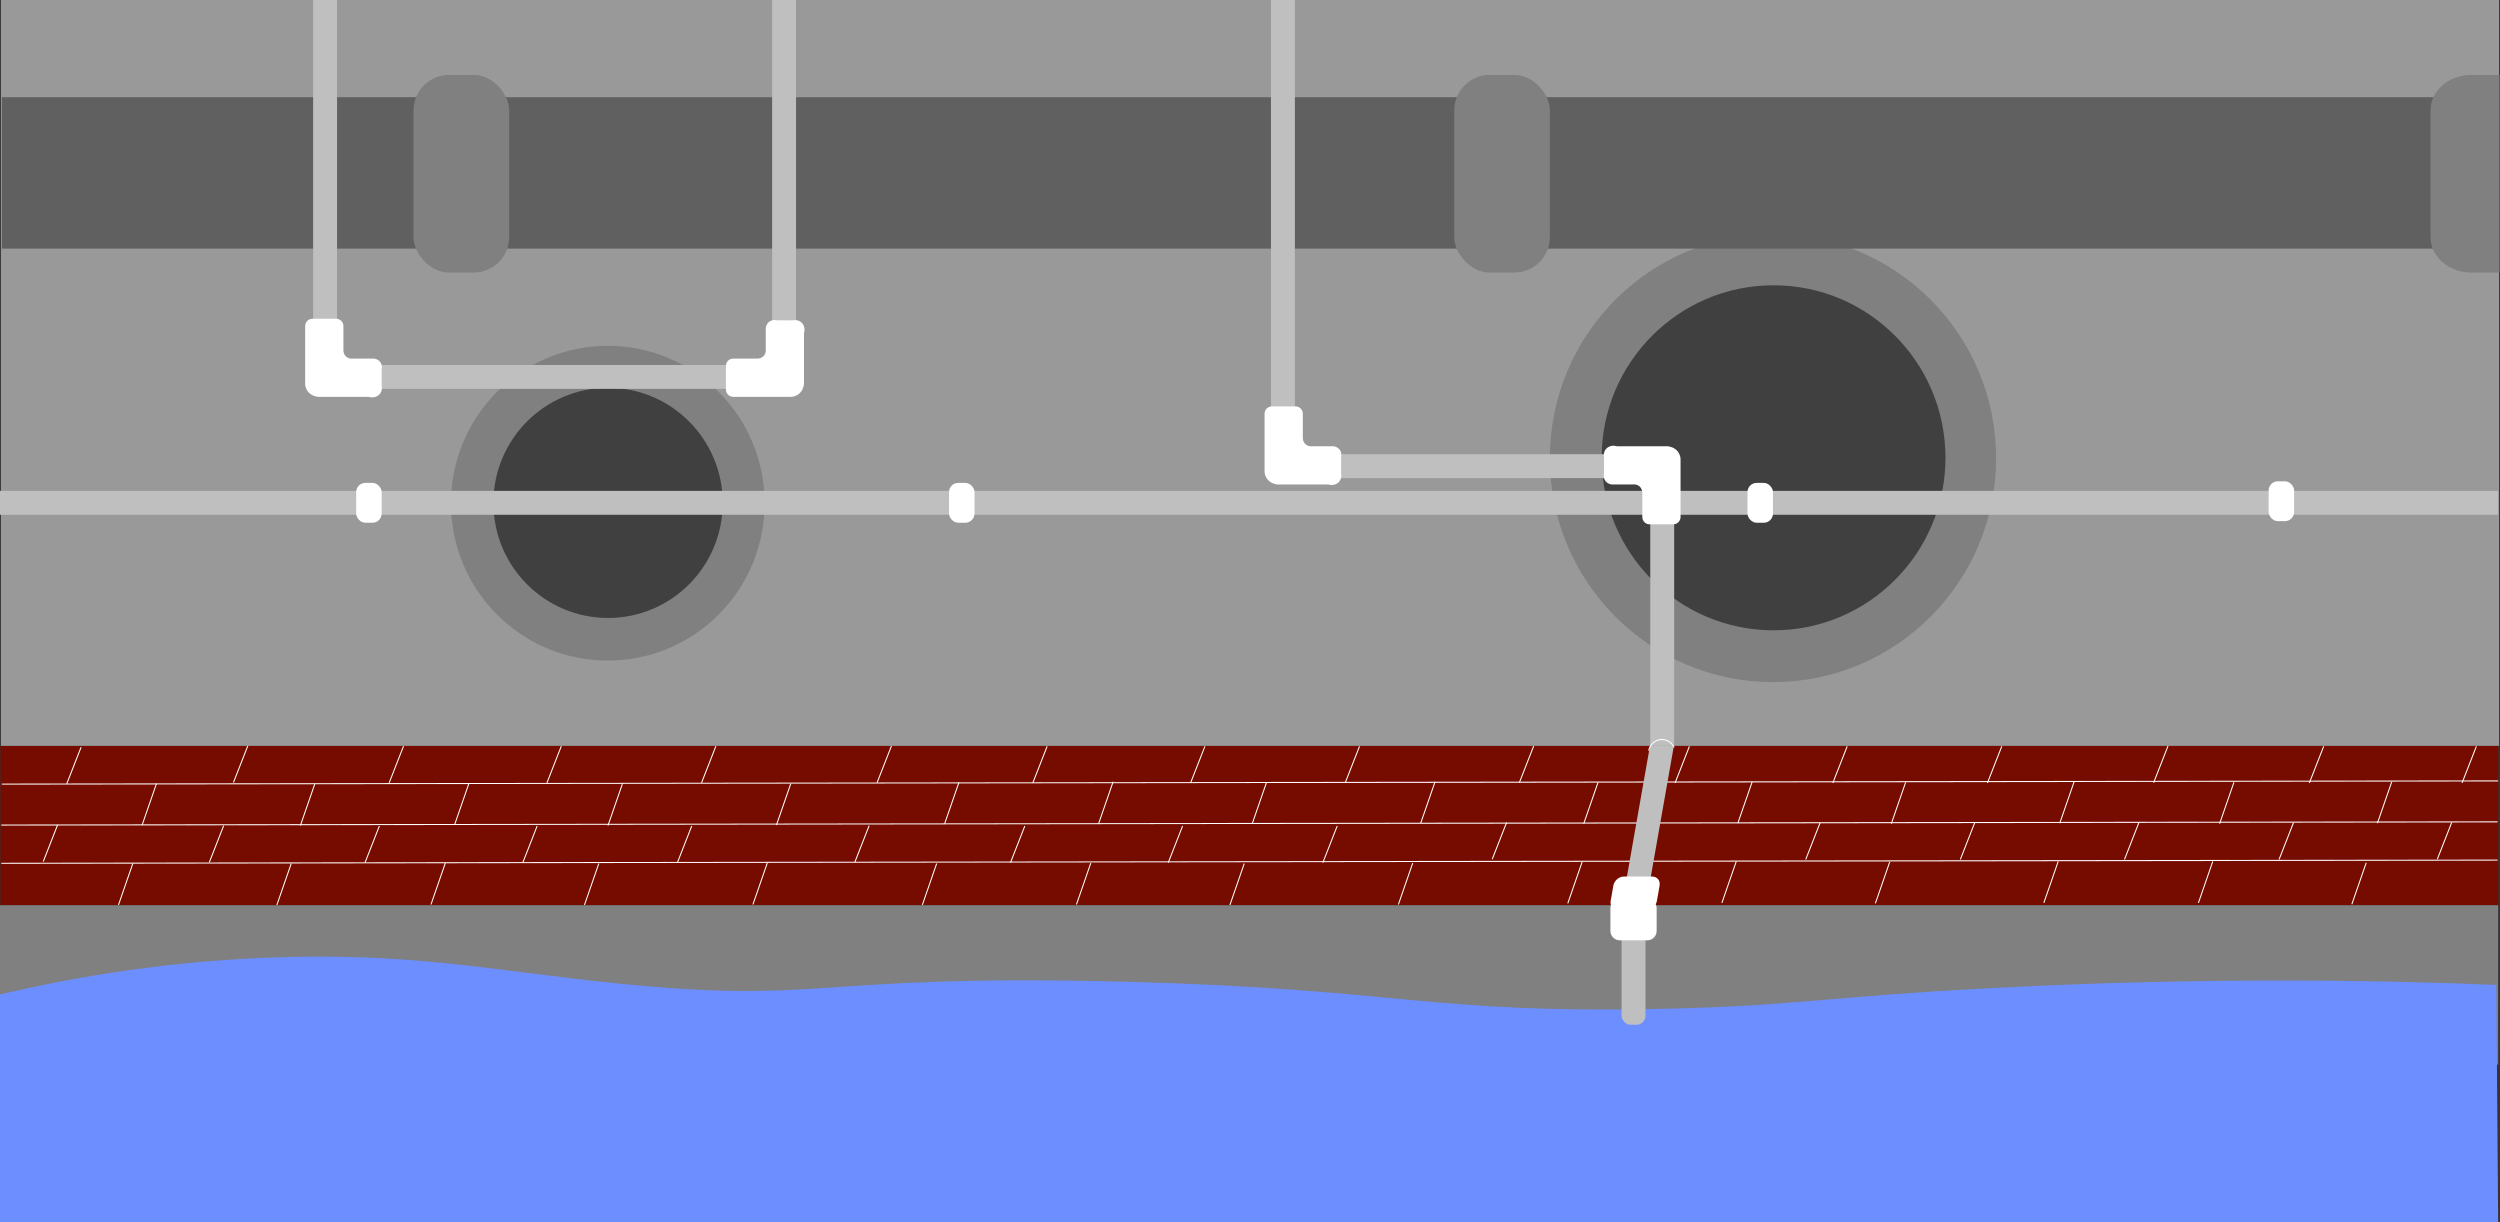 <?xml version="1.0" encoding="UTF-8"?>
<svg id="Layer_2" data-name="Layer 2" xmlns="http://www.w3.org/2000/svg" viewBox="0 0 2412.26 1179.48">
  <rect x="0" y="0" width="2412.26" height="1179.48" fill="#333333" stroke="none"/>
  <defs>
    <style>
      .cls-1 {
        fill: #fff;
      }

      .cls-2 {
        stroke: #fff;
        stroke-miterlimit: 10;
      }

      .cls-2, .cls-3 {
        fill: none;
      }

      .cls-4 {
        fill: #606060;
      }

      .cls-5 {
        fill: #404040;
      }

      .cls-6 {
        fill: #a0a0a0;
      }

      .cls-7 {
        fill: #bfbfbf;
      }

      .cls-8 {
        fill: #6d8eff;
      }

      .cls-9 {
        fill: #999;
      }

      .cls-10 {
        fill: gray;
      }

      .cls-11 {
        fill: #760c00;
      }
    </style>
  </defs>
  <g id="Layer_1-2" data-name="Layer 1">
    <rect class="cls-11" x=".43" y="719.68" width="2410.21" height="153.78"/>
    <path class="cls-2" d="M1.76,756.59c802.91-1.03,1605.82-2.05,2408.73-3.08"/>
    <path class="cls-2" d="M1.24,796.1c802.91-1.03,1605.82-2.05,2408.73-3.08"/>
    <path class="cls-2" d="M1.24,833c802.91-1.03,1605.82-2.05,2408.73-3.08"/>
    <rect class="cls-10" y="873.46" width="2410.49" height="153.78"/>
    <path class="cls-8" d="M2410.49,1179.48H0v-219.9c58.48-13.87,146.32-30.67,254.11-35.37,139.9-6.1,220,12.27,340.57,24.6,202.39,20.7,188.38-9.41,490.57-1.54,268.36,6.99,292.59,31.09,518.8,26.14,129.97-2.84,156.14-11.54,317.63-19.99,208.37-10.9,377.43-7.55,487.04-3.08.59,76.38,1.18,152.75,1.76,229.13Z"/>
    <rect class="cls-9" x=".88" width="2410.49" height="719.68"/>
    <ellipse class="cls-10" cx="1710.76" cy="442.11" rx="215.29" ry="216.06"/>
    <rect class="cls-4" x="1.76" y="93.8" width="2408.73" height="146.09"/>
    <path class="cls-6" d="M1.76,210.68c803.5.51,1606.99,1.03,2410.49,1.54"/>
    <ellipse class="cls-10" cx="586.48" cy="485.55" rx="151.32" ry="151.86"/>
    <ellipse class="cls-5" cx="1711.32" cy="441.73" rx="165.87" ry="166.46"/>
    <ellipse class="cls-5" cx="586.72" cy="485.24" rx="110.64" ry="111.04"/>
    <rect class="cls-7" x="302.15" width="23.07" height="373.68"/>
    <rect class="cls-7" x="745.03" width="23.07" height="373.68"/>
    <rect class="cls-7" x="523.59" y="130.71" width="23.07" height="465.95" transform="translate(171.44 898.81) rotate(-90)"/>
    <rect class="cls-7" x="1193.71" y="-720.07" width="23.07" height="2410.49" transform="translate(720.07 1690.42) rotate(-90)"/>
    <rect class="cls-7" x="1226.36" width="23.07" height="461.33"/>
    <rect class="cls-7" x="1592.35" y="441.34" width="23.07" height="278.34"/>
    <rect class="cls-7" x="1409.35" y="255.27" width="23.07" height="389.06" transform="translate(1870.69 -971.09) rotate(90)"/>
    <polygon class="cls-7" points="1588.02 873.46 1564.95 873.46 1592.07 719.68 1615.13 719.68 1588.02 873.46"/>
    <rect class="cls-7" x="1564.67" y="873.46" width="23.07" height="115.33" rx="8.69" ry="8.69"/>
    <path class="cls-1" d="M368.27,356.77v15.38c.13.61.91,4.46-1.54,7.69-2.34,3.08-6.66,4.35-10.76,3.08h-49.21c-2.4-.35-6.42-1.34-9.23-4.61-2.48-2.88-3.08-6.22-3.08-7.69v-55.99c0-3.91,3.15-7.06,7.06-7.06h22.79c3.91,0,7.06,3.15,7.06,7.06v22.54c-.03.29-.37,4.66,3.08,7.31,2.62,2.01,5.59,1.62,6.15,1.54h19.99c.53.03,3.85.25,6.15,3.08,2.7,3.32,1.64,7.31,1.54,7.69Z"/>
    <path class="cls-1" d="M749.64,309.09h15.38c.61-.13,4.46-.91,7.69,1.54,3.08,2.34,4.35,6.66,3.08,10.76v49.21c-.35,2.4-1.34,6.42-4.61,9.23-2.88,2.48-6.22,3.08-7.69,3.08h-55.99c-3.91,0-7.06-3.15-7.06-7.06v-22.79c0-3.91,3.15-7.06,7.06-7.06h22.54c.29.03,4.66.37,7.31-3.08,2.01-2.62,1.62-5.59,1.54-6.15v-19.99c.03-.53.25-3.85,3.08-6.15,3.32-2.7,7.31-1.64,7.69-1.54Z"/>
    <path class="cls-1" d="M1294.02,441.34v15.38c.13.61.91,4.46-1.54,7.69-2.34,3.08-6.66,4.35-10.76,3.08h-49.21c-2.4-.35-6.42-1.34-9.23-4.61-2.48-2.88-3.08-6.22-3.08-7.69v-55.99c0-3.91,3.15-7.06,7.06-7.06h22.79c3.91,0,7.06,3.15,7.06,7.06v22.54c-.03.29-.37,4.66,3.08,7.31,2.62,2.01,5.59,1.62,6.15,1.54h19.99c.53.03,3.85.25,6.15,3.08,2.7,3.32,1.64,7.31,1.54,7.69Z"/>
    <path class="cls-1" d="M1547.75,456.72v-15.38c-.13-.61-.91-4.46,1.54-7.69,2.34-3.08,6.66-4.35,10.76-3.08h49.21c2.4.35,6.42,1.34,9.23,4.61,2.48,2.88,3.08,6.22,3.08,7.69v55.99c0,3.91-3.15,7.06-7.06,7.06h-22.79c-3.91,0-7.06-3.15-7.06-7.06v-22.54c.03-.29.37-4.66-3.08-7.31-2.62-2.01-5.59-1.62-6.15-1.54h-19.99c-.53-.03-3.85-.25-6.15-3.08-2.7-3.32-1.64-7.31-1.54-7.69Z"/>
    <path class="cls-1" d="M1601.36,854.47l-2.64,14.92c-.2,1.08-.57,2.11-1.11,3.06.57,1.18.89,2.49.89,3.89v21.93c0,4.98-4.04,9.03-9.03,9.03h-26.54c-4.98,0-9.03-4.04-9.03-9.03v-21.93c0-1.03.17-2.01.49-2.94-.42-1.2-.54-2.57-.28-4.01l2.64-14.92c.85-4.8,5.41-8.69,10.21-8.69h27.22c4.8,0,8.01,3.89,7.17,8.69Z"/>
    <path class="cls-3" d="M1553.9,873.46c2.58-1.97,10.97-7.84,23.07-7.69,9.96.12,17.11,4.26,19.99,6.15"/>
    <path class="cls-2" d="M1590.81,724.3c1.24-6.11,6.41-10.54,12.3-10.76,5.14-.2,10.01,2.84,12.3,7.69"/>
    <rect class="cls-1" x="343.67" y="465.95" width="24.6" height="38.44" rx="8.88" ry="8.88"/>
    <rect class="cls-1" x="915.72" y="465.95" width="24.6" height="38.44" rx="8.88" ry="8.88"/>
    <rect class="cls-1" x="1686.15" y="465.95" width="24.6" height="38.44" rx="8.88" ry="8.88"/>
    <rect class="cls-1" x="2189.01" y="464.41" width="24.6" height="38.44" rx="8.88" ry="8.88"/>
    <rect class="cls-10" x="399.03" y="72.28" width="92.27" height="190.69" rx="34.27" ry="34.27"/>
    <rect class="cls-10" x="1403.2" y="72.28" width="92.27" height="190.69" rx="34.27" ry="34.27"/>
    <path class="cls-10" d="M2411.75,262.96h-27.22c-21.72,0-39.33-15.34-39.33-34.27v-122.14c0-18.93,17.61-34.27,39.33-34.27h27.22v190.69Z"/>
    <path class="cls-2" d="M239.1,719.68c-4.61,11.79-9.23,23.58-13.84,35.37"/>
    <path class="cls-2" d="M303.69,756.59c-4.61,13.33-9.23,26.65-13.84,39.98"/>
    <path class="cls-2" d="M389.35,719.98c-4.61,11.79-9.23,23.58-13.84,35.37"/>
    <path class="cls-2" d="M541.59,719.98c-4.61,11.79-9.23,23.58-13.84,35.37"/>
    <path class="cls-2" d="M690.75,719.98c-4.61,11.79-9.23,23.58-13.84,35.37"/>
    <path class="cls-2" d="M600.48,756.59c-4.61,13.33-9.23,26.65-13.84,39.98"/>
    <path class="cls-2" d="M452.39,756.11c-4.61,13.33-9.23,26.65-13.84,39.98"/>
    <path class="cls-2" d="M763.03,756.11c-4.61,13.33-9.23,26.65-13.84,39.98"/>
    <path class="cls-2" d="M860.14,719.83c-4.61,11.79-9.23,23.58-13.84,35.37"/>
    <path class="cls-2" d="M1010.38,720.12c-4.61,11.79-9.23,23.58-13.84,35.37"/>
    <path class="cls-2" d="M1162.62,720.12c-4.61,11.79-9.23,23.58-13.84,35.37"/>
    <path class="cls-2" d="M1311.79,720.12c-4.61,11.79-9.23,23.58-13.84,35.37"/>
    <path class="cls-2" d="M1479.86,719.83c-4.61,11.79-9.23,23.58-13.84,35.37"/>
    <path class="cls-2" d="M1630.11,720.12c-4.61,11.79-9.23,23.58-13.84,35.37"/>
    <path class="cls-2" d="M1782.35,720.12c-4.61,11.79-9.23,23.58-13.84,35.37"/>
    <path class="cls-2" d="M1931.51,720.12c-4.61,11.79-9.23,23.58-13.84,35.37"/>
    <path class="cls-2" d="M215.8,796.72c-4.61,11.79-9.23,23.58-13.84,35.37"/>
    <path class="cls-2" d="M366.05,797.01c-4.61,11.79-9.23,23.58-13.84,35.37"/>
    <path class="cls-2" d="M518.29,797.01c-4.61,11.79-9.23,23.58-13.84,35.37"/>
    <path class="cls-2" d="M667.45,797.01c-4.61,11.79-9.23,23.58-13.84,35.37"/>
    <path class="cls-2" d="M838.61,796.72c-4.61,11.79-9.23,23.58-13.84,35.37"/>
    <path class="cls-2" d="M988.85,797.01c-4.61,11.79-9.23,23.58-13.84,35.37"/>
    <path class="cls-2" d="M1141.09,797.01c-4.61,11.79-9.23,23.58-13.84,35.37"/>
    <path class="cls-2" d="M1290.26,797.01c-4.61,11.79-9.23,23.58-13.84,35.37"/>
    <path class="cls-2" d="M1453.72,793.64c-4.61,11.79-9.23,23.58-13.84,35.37"/>
    <path class="cls-2" d="M1756.2,793.94c-4.61,11.79-9.23,23.58-13.84,35.37"/>
    <path class="cls-2" d="M1905.37,793.94c-4.61,11.79-9.23,23.58-13.84,35.37"/>
    <path class="cls-2" d="M2091.9,719.83c-4.61,11.79-9.23,23.58-13.84,35.37"/>
    <path class="cls-2" d="M2242.14,720.12c-4.61,11.79-9.23,23.58-13.84,35.37"/>
    <path class="cls-2" d="M2063.76,793.94c-4.61,11.79-9.23,23.58-13.84,35.37"/>
    <path class="cls-2" d="M2212.93,793.94c-4.61,11.79-9.23,23.58-13.84,35.37"/>
    <path class="cls-2" d="M925.33,754.81c-4.61,13.33-9.23,26.65-13.84,39.98"/>
    <path class="cls-2" d="M1222.12,754.81c-4.61,13.33-9.23,26.65-13.84,39.98"/>
    <path class="cls-2" d="M1074.03,754.34c-4.61,13.33-9.23,26.65-13.84,39.98"/>
    <path class="cls-2" d="M1384.67,754.34c-4.61,13.33-9.23,26.65-13.84,39.98"/>
    <path class="cls-2" d="M1541.98,754.81c-4.61,13.33-9.23,26.65-13.84,39.98"/>
    <path class="cls-2" d="M1838.77,754.81c-4.61,13.33-9.23,26.65-13.84,39.98"/>
    <path class="cls-2" d="M1690.69,754.34c-4.61,13.33-9.23,26.65-13.84,39.98"/>
    <path class="cls-2" d="M2001.32,754.34c-4.61,13.33-9.23,26.65-13.84,39.98"/>
    <path class="cls-2" d="M281,833.24c-4.61,13.33-9.23,26.65-13.84,39.98"/>
    <path class="cls-2" d="M577.79,833.24c-4.61,13.33-9.23,26.65-13.84,39.98"/>
    <path class="cls-2" d="M429.7,832.77c-4.61,13.33-9.23,26.65-13.84,39.98"/>
    <path class="cls-2" d="M740.34,832.77c-4.61,13.33-9.23,26.65-13.84,39.98"/>
    <path class="cls-2" d="M903.8,833.24c-4.61,13.33-9.23,26.65-13.84,39.98"/>
    <path class="cls-2" d="M1200.59,833.24c-4.61,13.33-9.23,26.65-13.84,39.98"/>
    <path class="cls-2" d="M1052.51,832.77c-4.61,13.33-9.23,26.65-13.84,39.98"/>
    <path class="cls-2" d="M1363.14,832.77c-4.61,13.33-9.23,26.65-13.84,39.98"/>
    <path class="cls-2" d="M1526.6,831.7c-4.61,13.33-9.23,26.65-13.84,39.98"/>
    <path class="cls-2" d="M1823.39,831.7c-4.61,13.33-9.23,26.65-13.84,39.98"/>
    <path class="cls-2" d="M1675.31,831.23c-4.61,13.33-9.23,26.65-13.84,39.98"/>
    <path class="cls-2" d="M1985.94,831.23c-4.61,13.33-9.23,26.65-13.84,39.98"/>
    <path class="cls-2" d="M2155.55,754.81c-4.61,13.33-9.23,26.65-13.84,39.98"/>
    <path class="cls-2" d="M2135.1,831.23c-4.61,13.33-9.23,26.65-13.84,39.98"/>
    <path class="cls-2" d="M2389.47,720.12c-4.61,11.79-9.23,23.58-13.84,35.37"/>
    <path class="cls-2" d="M2365.63,793.64c-4.61,11.79-9.23,23.58-13.84,35.37"/>
    <path class="cls-2" d="M78.23,720.98c-4.61,11.79-9.23,23.58-13.84,35.37"/>
    <path class="cls-2" d="M55.58,795.94c-4.61,11.79-9.23,23.58-13.84,35.37"/>
    <path class="cls-2" d="M150.98,756.11c-4.61,13.33-9.23,26.65-13.84,39.98"/>
    <path class="cls-2" d="M128.14,833.23c-4.61,13.33-9.23,26.65-13.84,39.98"/>
    <path class="cls-2" d="M2307.81,754.34c-4.61,13.33-9.23,26.65-13.84,39.98"/>
    <path class="cls-2" d="M2283.15,832.53c-4.61,13.33-9.23,26.65-13.84,39.98"/>
  </g>
</svg>